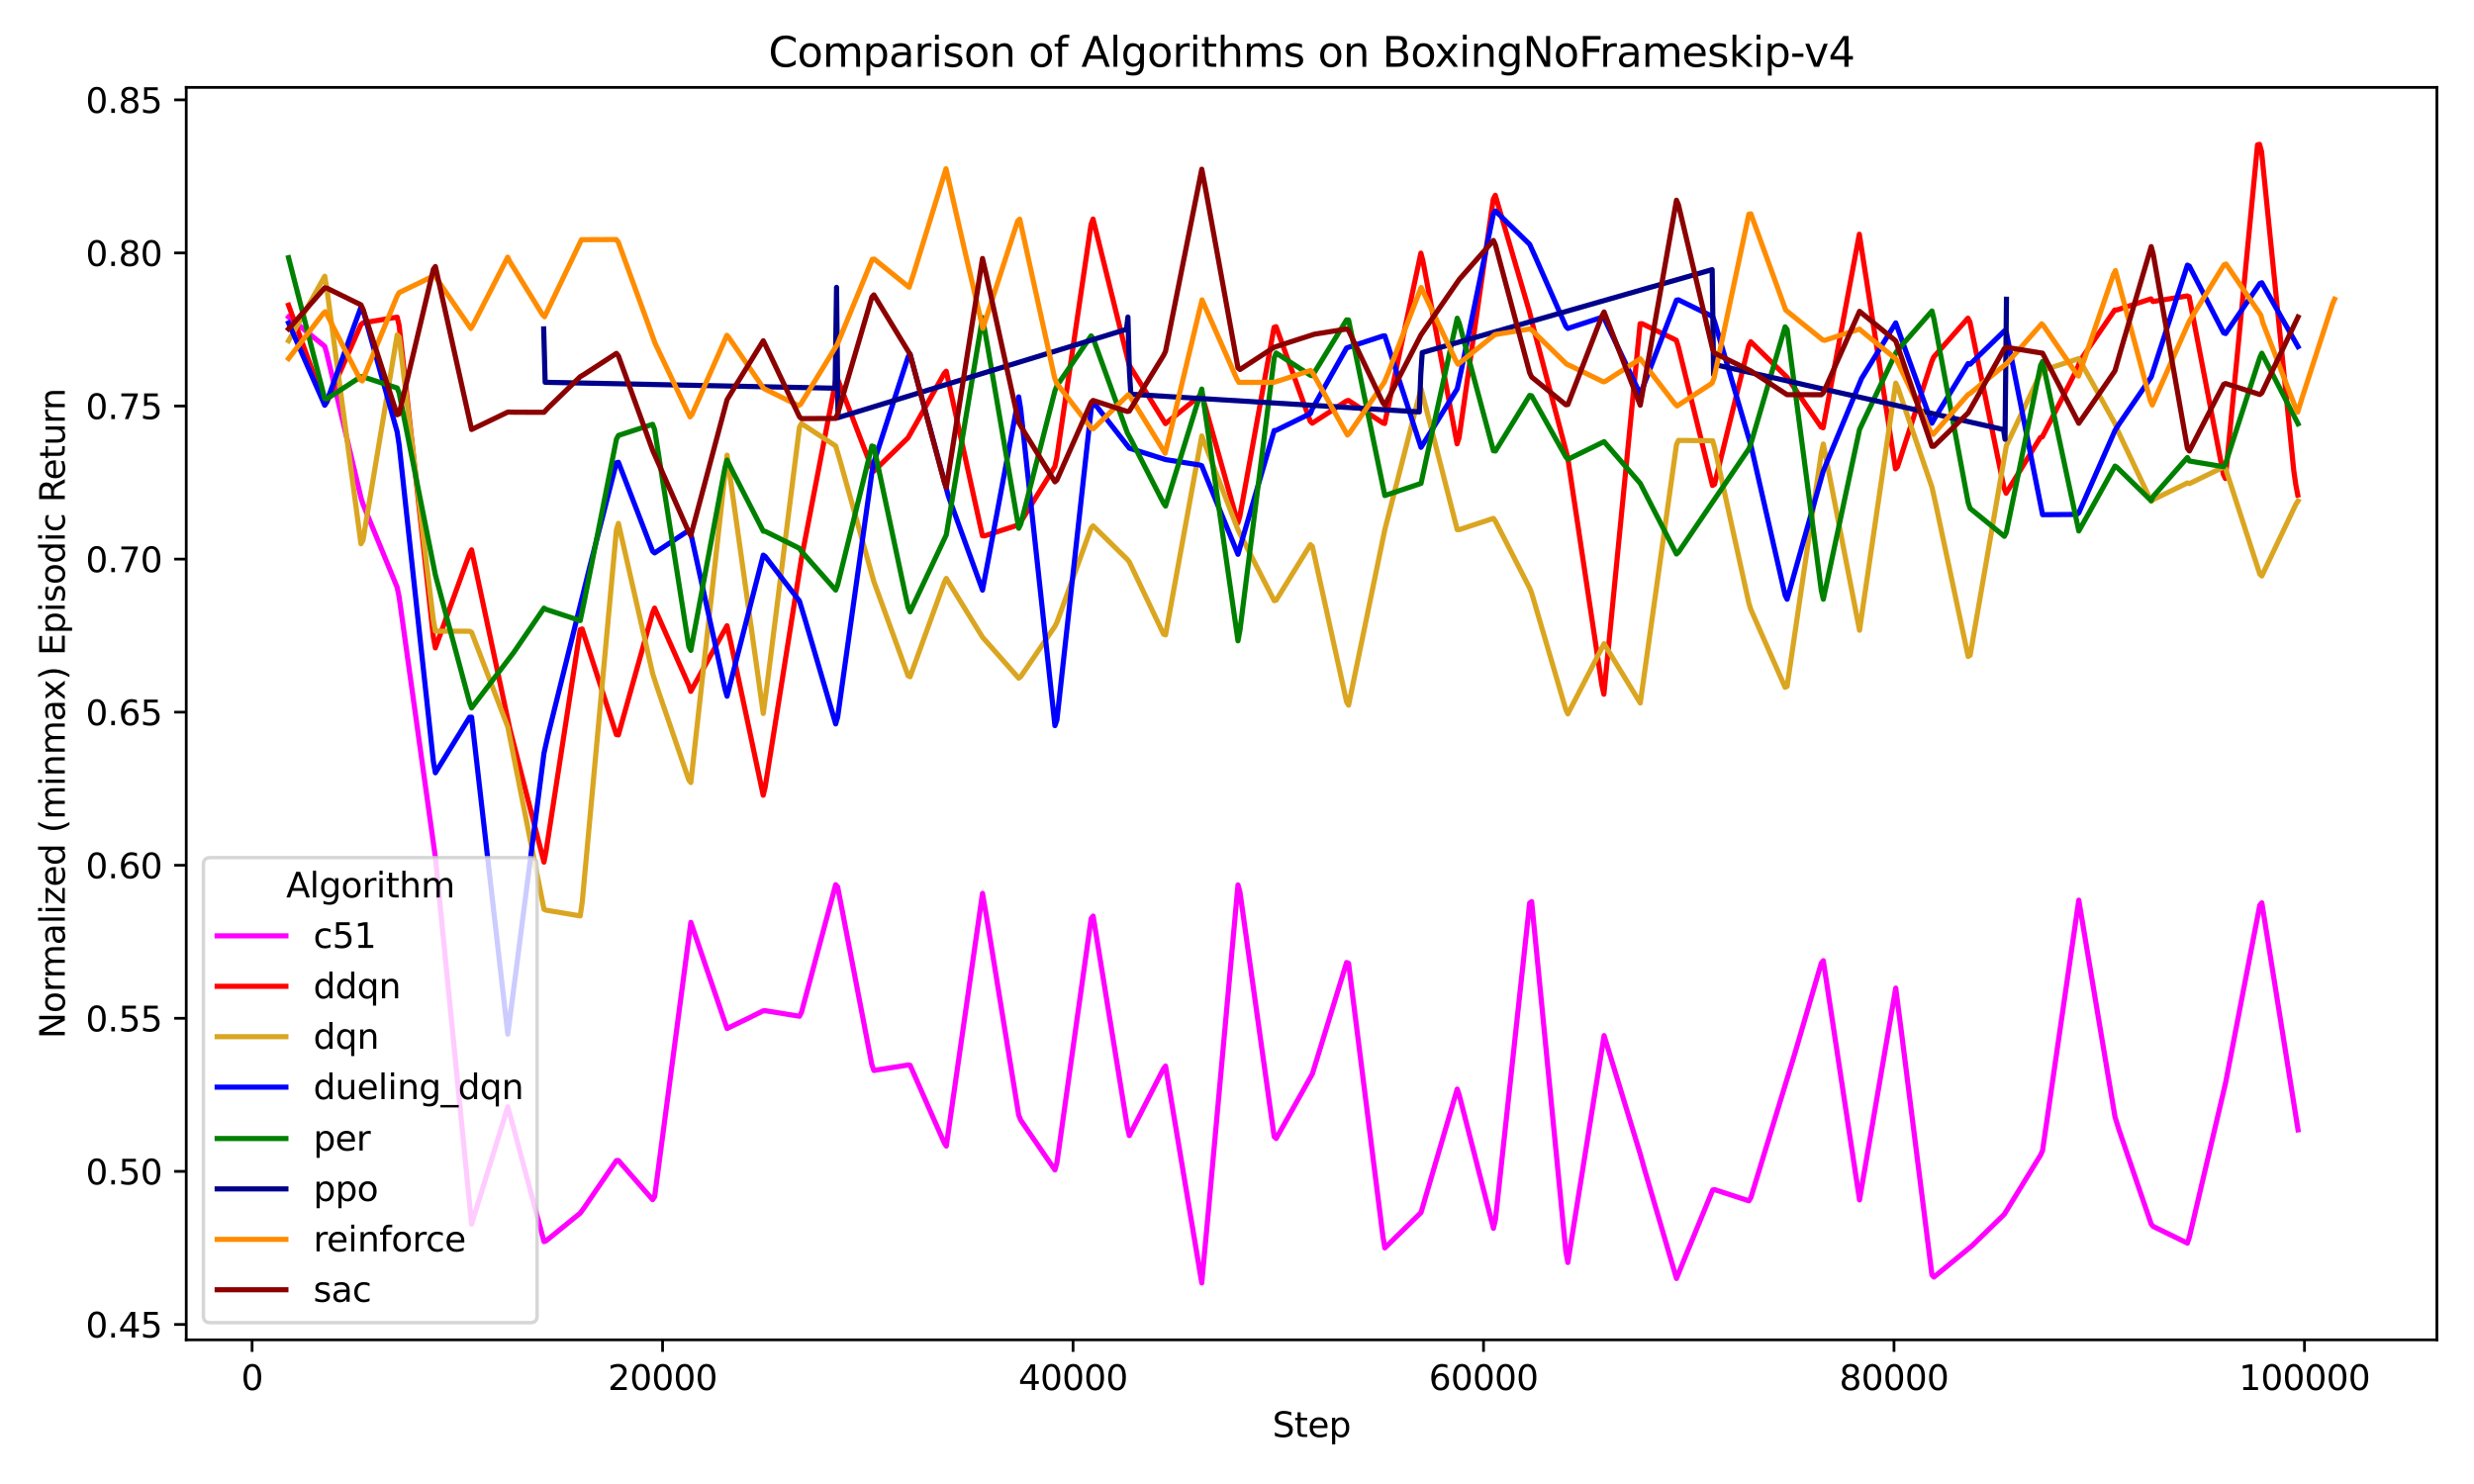 <?xml version="1.0" encoding="utf-8" standalone="no"?>
<!DOCTYPE svg PUBLIC "-//W3C//DTD SVG 1.1//EN"
  "http://www.w3.org/Graphics/SVG/1.1/DTD/svg11.dtd">
<svg xmlns:xlink="http://www.w3.org/1999/xlink" width="720pt" height="432pt" viewBox="0 0 720 432" xmlns="http://www.w3.org/2000/svg" version="1.1">
 <defs>
  <style type="text/css">*{stroke-linejoin: round; stroke-linecap: butt}</style>
 </defs>
 <g id="figure_1">
  <g id="patch_1">
   <path d="M 0 432 
L 720 432 
L 720 0 
L 0 0 
z
" style="fill: #ffffff"/>
  </g>
  <g id="axes_1">
   <g id="patch_2">
    <path d="M 54.2 390.04 
L 709.2 390.04 
L 709.2 25.44 
L 54.2 25.44 
z
" style="fill: #ffffff"/>
   </g>
   <g id="matplotlib.axis_1">
    <g id="xtick_1">
     <g id="line2d_1">
      <defs>
       <path id="mda33e2913c" d="M 0 0 
L 0 3.5 
" style="stroke: #000000; stroke-width: 0.8"/>
      </defs>
      <g>
       <use xlink:href="#mda33e2913c" x="73.365" y="390.04" style="stroke: #000000; stroke-width: 0.8"/>
      </g>
     </g>
     <g id="text_1">
      <!-- 0 -->
      <g transform="translate(70.183 404.638) scale(0.1 -0.1)">
       <defs>
        <path id="DejaVuSans-30" d="M 2034 4250 
Q 1547 4250 1301 3770 
Q 1056 3291 1056 2328 
Q 1056 1369 1301 889 
Q 1547 409 2034 409 
Q 2525 409 2770 889 
Q 3016 1369 3016 2328 
Q 3016 3291 2770 3770 
Q 2525 4250 2034 4250 
z
M 2034 4750 
Q 2819 4750 3233 4129 
Q 3647 3509 3647 2328 
Q 3647 1150 3233 529 
Q 2819 -91 2034 -91 
Q 1250 -91 836 529 
Q 422 1150 422 2328 
Q 422 3509 836 4129 
Q 1250 4750 2034 4750 
z
" transform="scale(0.016)"/>
       </defs>
       <use xlink:href="#DejaVuSans-30"/>
      </g>
     </g>
    </g>
    <g id="xtick_2">
     <g id="line2d_2">
      <g>
       <use xlink:href="#mda33e2913c" x="192.825" y="390.04" style="stroke: #000000; stroke-width: 0.8"/>
      </g>
     </g>
     <g id="text_2">
      <!-- 20000 -->
      <g transform="translate(176.918 404.638) scale(0.1 -0.1)">
       <defs>
        <path id="DejaVuSans-32" d="M 1228 531 
L 3431 531 
L 3431 0 
L 469 0 
L 469 531 
Q 828 903 1448 1529 
Q 2069 2156 2228 2338 
Q 2531 2678 2651 2914 
Q 2772 3150 2772 3378 
Q 2772 3750 2511 3984 
Q 2250 4219 1831 4219 
Q 1534 4219 1204 4116 
Q 875 4013 500 3803 
L 500 4441 
Q 881 4594 1212 4672 
Q 1544 4750 1819 4750 
Q 2544 4750 2975 4387 
Q 3406 4025 3406 3419 
Q 3406 3131 3298 2873 
Q 3191 2616 2906 2266 
Q 2828 2175 2409 1742 
Q 1991 1309 1228 531 
z
" transform="scale(0.016)"/>
       </defs>
       <use xlink:href="#DejaVuSans-32"/>
       <use xlink:href="#DejaVuSans-30" transform="translate(63.623 0)"/>
       <use xlink:href="#DejaVuSans-30" transform="translate(127.246 0)"/>
       <use xlink:href="#DejaVuSans-30" transform="translate(190.869 0)"/>
       <use xlink:href="#DejaVuSans-30" transform="translate(254.492 0)"/>
      </g>
     </g>
    </g>
    <g id="xtick_3">
     <g id="line2d_3">
      <g>
       <use xlink:href="#mda33e2913c" x="312.285" y="390.04" style="stroke: #000000; stroke-width: 0.8"/>
      </g>
     </g>
     <g id="text_3">
      <!-- 40000 -->
      <g transform="translate(296.379 404.638) scale(0.1 -0.1)">
       <defs>
        <path id="DejaVuSans-34" d="M 2419 4116 
L 825 1625 
L 2419 1625 
L 2419 4116 
z
M 2253 4666 
L 3047 4666 
L 3047 1625 
L 3713 1625 
L 3713 1100 
L 3047 1100 
L 3047 0 
L 2419 0 
L 2419 1100 
L 313 1100 
L 313 1709 
L 2253 4666 
z
" transform="scale(0.016)"/>
       </defs>
       <use xlink:href="#DejaVuSans-34"/>
       <use xlink:href="#DejaVuSans-30" transform="translate(63.623 0)"/>
       <use xlink:href="#DejaVuSans-30" transform="translate(127.246 0)"/>
       <use xlink:href="#DejaVuSans-30" transform="translate(190.869 0)"/>
       <use xlink:href="#DejaVuSans-30" transform="translate(254.492 0)"/>
      </g>
     </g>
    </g>
    <g id="xtick_4">
     <g id="line2d_4">
      <g>
       <use xlink:href="#mda33e2913c" x="431.745" y="390.04" style="stroke: #000000; stroke-width: 0.8"/>
      </g>
     </g>
     <g id="text_4">
      <!-- 60000 -->
      <g transform="translate(415.839 404.638) scale(0.1 -0.1)">
       <defs>
        <path id="DejaVuSans-36" d="M 2113 2584 
Q 1688 2584 1439 2293 
Q 1191 2003 1191 1497 
Q 1191 994 1439 701 
Q 1688 409 2113 409 
Q 2538 409 2786 701 
Q 3034 994 3034 1497 
Q 3034 2003 2786 2293 
Q 2538 2584 2113 2584 
z
M 3366 4563 
L 3366 3988 
Q 3128 4100 2886 4159 
Q 2644 4219 2406 4219 
Q 1781 4219 1451 3797 
Q 1122 3375 1075 2522 
Q 1259 2794 1537 2939 
Q 1816 3084 2150 3084 
Q 2853 3084 3261 2657 
Q 3669 2231 3669 1497 
Q 3669 778 3244 343 
Q 2819 -91 2113 -91 
Q 1303 -91 875 529 
Q 447 1150 447 2328 
Q 447 3434 972 4092 
Q 1497 4750 2381 4750 
Q 2619 4750 2861 4703 
Q 3103 4656 3366 4563 
z
" transform="scale(0.016)"/>
       </defs>
       <use xlink:href="#DejaVuSans-36"/>
       <use xlink:href="#DejaVuSans-30" transform="translate(63.623 0)"/>
       <use xlink:href="#DejaVuSans-30" transform="translate(127.246 0)"/>
       <use xlink:href="#DejaVuSans-30" transform="translate(190.869 0)"/>
       <use xlink:href="#DejaVuSans-30" transform="translate(254.492 0)"/>
      </g>
     </g>
    </g>
    <g id="xtick_5">
     <g id="line2d_5">
      <g>
       <use xlink:href="#mda33e2913c" x="551.205" y="390.04" style="stroke: #000000; stroke-width: 0.8"/>
      </g>
     </g>
     <g id="text_5">
      <!-- 80000 -->
      <g transform="translate(535.299 404.638) scale(0.1 -0.1)">
       <defs>
        <path id="DejaVuSans-38" d="M 2034 2216 
Q 1584 2216 1326 1975 
Q 1069 1734 1069 1313 
Q 1069 891 1326 650 
Q 1584 409 2034 409 
Q 2484 409 2743 651 
Q 3003 894 3003 1313 
Q 3003 1734 2745 1975 
Q 2488 2216 2034 2216 
z
M 1403 2484 
Q 997 2584 770 2862 
Q 544 3141 544 3541 
Q 544 4100 942 4425 
Q 1341 4750 2034 4750 
Q 2731 4750 3128 4425 
Q 3525 4100 3525 3541 
Q 3525 3141 3298 2862 
Q 3072 2584 2669 2484 
Q 3125 2378 3379 2068 
Q 3634 1759 3634 1313 
Q 3634 634 3220 271 
Q 2806 -91 2034 -91 
Q 1263 -91 848 271 
Q 434 634 434 1313 
Q 434 1759 690 2068 
Q 947 2378 1403 2484 
z
M 1172 3481 
Q 1172 3119 1398 2916 
Q 1625 2713 2034 2713 
Q 2441 2713 2670 2916 
Q 2900 3119 2900 3481 
Q 2900 3844 2670 4047 
Q 2441 4250 2034 4250 
Q 1625 4250 1398 4047 
Q 1172 3844 1172 3481 
z
" transform="scale(0.016)"/>
       </defs>
       <use xlink:href="#DejaVuSans-38"/>
       <use xlink:href="#DejaVuSans-30" transform="translate(63.623 0)"/>
       <use xlink:href="#DejaVuSans-30" transform="translate(127.246 0)"/>
       <use xlink:href="#DejaVuSans-30" transform="translate(190.869 0)"/>
       <use xlink:href="#DejaVuSans-30" transform="translate(254.492 0)"/>
      </g>
     </g>
    </g>
    <g id="xtick_6">
     <g id="line2d_6">
      <g>
       <use xlink:href="#mda33e2913c" x="670.665" y="390.04" style="stroke: #000000; stroke-width: 0.8"/>
      </g>
     </g>
     <g id="text_6">
      <!-- 100000 -->
      <g transform="translate(651.577 404.638) scale(0.1 -0.1)">
       <defs>
        <path id="DejaVuSans-31" d="M 794 531 
L 1825 531 
L 1825 4091 
L 703 3866 
L 703 4441 
L 1819 4666 
L 2450 4666 
L 2450 531 
L 3481 531 
L 3481 0 
L 794 0 
L 794 531 
z
" transform="scale(0.016)"/>
       </defs>
       <use xlink:href="#DejaVuSans-31"/>
       <use xlink:href="#DejaVuSans-30" transform="translate(63.623 0)"/>
       <use xlink:href="#DejaVuSans-30" transform="translate(127.246 0)"/>
       <use xlink:href="#DejaVuSans-30" transform="translate(190.869 0)"/>
       <use xlink:href="#DejaVuSans-30" transform="translate(254.492 0)"/>
       <use xlink:href="#DejaVuSans-30" transform="translate(318.115 0)"/>
      </g>
     </g>
    </g>
    <g id="text_7">
     <!-- Step -->
     <g transform="translate(370.315 418.317) scale(0.1 -0.1)">
      <defs>
       <path id="DejaVuSans-53" d="M 3425 4513 
L 3425 3897 
Q 3066 4069 2747 4153 
Q 2428 4238 2131 4238 
Q 1616 4238 1336 4038 
Q 1056 3838 1056 3469 
Q 1056 3159 1242 3001 
Q 1428 2844 1947 2747 
L 2328 2669 
Q 3034 2534 3370 2195 
Q 3706 1856 3706 1288 
Q 3706 609 3251 259 
Q 2797 -91 1919 -91 
Q 1588 -91 1214 -16 
Q 841 59 441 206 
L 441 856 
Q 825 641 1194 531 
Q 1563 422 1919 422 
Q 2459 422 2753 634 
Q 3047 847 3047 1241 
Q 3047 1584 2836 1778 
Q 2625 1972 2144 2069 
L 1759 2144 
Q 1053 2284 737 2584 
Q 422 2884 422 3419 
Q 422 4038 858 4394 
Q 1294 4750 2059 4750 
Q 2388 4750 2728 4690 
Q 3069 4631 3425 4513 
z
" transform="scale(0.016)"/>
       <path id="DejaVuSans-74" d="M 1172 4494 
L 1172 3500 
L 2356 3500 
L 2356 3053 
L 1172 3053 
L 1172 1153 
Q 1172 725 1289 603 
Q 1406 481 1766 481 
L 2356 481 
L 2356 0 
L 1766 0 
Q 1100 0 847 248 
Q 594 497 594 1153 
L 594 3053 
L 172 3053 
L 172 3500 
L 594 3500 
L 594 4494 
L 1172 4494 
z
" transform="scale(0.016)"/>
       <path id="DejaVuSans-65" d="M 3597 1894 
L 3597 1613 
L 953 1613 
Q 991 1019 1311 708 
Q 1631 397 2203 397 
Q 2534 397 2845 478 
Q 3156 559 3463 722 
L 3463 178 
Q 3153 47 2828 -22 
Q 2503 -91 2169 -91 
Q 1331 -91 842 396 
Q 353 884 353 1716 
Q 353 2575 817 3079 
Q 1281 3584 2069 3584 
Q 2775 3584 3186 3129 
Q 3597 2675 3597 1894 
z
M 3022 2063 
Q 3016 2534 2758 2815 
Q 2500 3097 2075 3097 
Q 1594 3097 1305 2825 
Q 1016 2553 972 2059 
L 3022 2063 
z
" transform="scale(0.016)"/>
       <path id="DejaVuSans-70" d="M 1159 525 
L 1159 -1331 
L 581 -1331 
L 581 3500 
L 1159 3500 
L 1159 2969 
Q 1341 3281 1617 3432 
Q 1894 3584 2278 3584 
Q 2916 3584 3314 3078 
Q 3713 2572 3713 1747 
Q 3713 922 3314 415 
Q 2916 -91 2278 -91 
Q 1894 -91 1617 61 
Q 1341 213 1159 525 
z
M 3116 1747 
Q 3116 2381 2855 2742 
Q 2594 3103 2138 3103 
Q 1681 3103 1420 2742 
Q 1159 2381 1159 1747 
Q 1159 1113 1420 752 
Q 1681 391 2138 391 
Q 2594 391 2855 752 
Q 3116 1113 3116 1747 
z
" transform="scale(0.016)"/>
      </defs>
      <use xlink:href="#DejaVuSans-53"/>
      <use xlink:href="#DejaVuSans-74" transform="translate(63.477 0)"/>
      <use xlink:href="#DejaVuSans-65" transform="translate(102.686 0)"/>
      <use xlink:href="#DejaVuSans-70" transform="translate(164.209 0)"/>
     </g>
    </g>
   </g>
   <g id="matplotlib.axis_2">
    <g id="ytick_1">
     <g id="line2d_7">
      <defs>
       <path id="m5338afd36d" d="M 0 0 
L -3.5 0 
" style="stroke: #000000; stroke-width: 0.8"/>
      </defs>
      <g>
       <use xlink:href="#m5338afd36d" x="54.2" y="385.555" style="stroke: #000000; stroke-width: 0.8"/>
      </g>
     </g>
     <g id="text_8">
      <!-- 0.45 -->
      <g transform="translate(24.934 389.354) scale(0.1 -0.1)">
       <defs>
        <path id="DejaVuSans-2e" d="M 684 794 
L 1344 794 
L 1344 0 
L 684 0 
L 684 794 
z
" transform="scale(0.016)"/>
        <path id="DejaVuSans-35" d="M 691 4666 
L 3169 4666 
L 3169 4134 
L 1269 4134 
L 1269 2991 
Q 1406 3038 1543 3061 
Q 1681 3084 1819 3084 
Q 2600 3084 3056 2656 
Q 3513 2228 3513 1497 
Q 3513 744 3044 326 
Q 2575 -91 1722 -91 
Q 1428 -91 1123 -41 
Q 819 9 494 109 
L 494 744 
Q 775 591 1075 516 
Q 1375 441 1709 441 
Q 2250 441 2565 725 
Q 2881 1009 2881 1497 
Q 2881 1984 2565 2268 
Q 2250 2553 1709 2553 
Q 1456 2553 1204 2497 
Q 953 2441 691 2322 
L 691 4666 
z
" transform="scale(0.016)"/>
       </defs>
       <use xlink:href="#DejaVuSans-30"/>
       <use xlink:href="#DejaVuSans-2e" transform="translate(63.623 0)"/>
       <use xlink:href="#DejaVuSans-34" transform="translate(95.41 0)"/>
       <use xlink:href="#DejaVuSans-35" transform="translate(159.033 0)"/>
      </g>
     </g>
    </g>
    <g id="ytick_2">
     <g id="line2d_8">
      <g>
       <use xlink:href="#m5338afd36d" x="54.2" y="340.995" style="stroke: #000000; stroke-width: 0.8"/>
      </g>
     </g>
     <g id="text_9">
      <!-- 0.50 -->
      <g transform="translate(24.934 344.794) scale(0.1 -0.1)">
       <use xlink:href="#DejaVuSans-30"/>
       <use xlink:href="#DejaVuSans-2e" transform="translate(63.623 0)"/>
       <use xlink:href="#DejaVuSans-35" transform="translate(95.41 0)"/>
       <use xlink:href="#DejaVuSans-30" transform="translate(159.033 0)"/>
      </g>
     </g>
    </g>
    <g id="ytick_3">
     <g id="line2d_9">
      <g>
       <use xlink:href="#m5338afd36d" x="54.2" y="296.435" style="stroke: #000000; stroke-width: 0.8"/>
      </g>
     </g>
     <g id="text_10">
      <!-- 0.55 -->
      <g transform="translate(24.934 300.234) scale(0.1 -0.1)">
       <use xlink:href="#DejaVuSans-30"/>
       <use xlink:href="#DejaVuSans-2e" transform="translate(63.623 0)"/>
       <use xlink:href="#DejaVuSans-35" transform="translate(95.41 0)"/>
       <use xlink:href="#DejaVuSans-35" transform="translate(159.033 0)"/>
      </g>
     </g>
    </g>
    <g id="ytick_4">
     <g id="line2d_10">
      <g>
       <use xlink:href="#m5338afd36d" x="54.2" y="251.874" style="stroke: #000000; stroke-width: 0.8"/>
      </g>
     </g>
     <g id="text_11">
      <!-- 0.60 -->
      <g transform="translate(24.934 255.673) scale(0.1 -0.1)">
       <use xlink:href="#DejaVuSans-30"/>
       <use xlink:href="#DejaVuSans-2e" transform="translate(63.623 0)"/>
       <use xlink:href="#DejaVuSans-36" transform="translate(95.41 0)"/>
       <use xlink:href="#DejaVuSans-30" transform="translate(159.033 0)"/>
      </g>
     </g>
    </g>
    <g id="ytick_5">
     <g id="line2d_11">
      <g>
       <use xlink:href="#m5338afd36d" x="54.2" y="207.314" style="stroke: #000000; stroke-width: 0.8"/>
      </g>
     </g>
     <g id="text_12">
      <!-- 0.65 -->
      <g transform="translate(24.934 211.113) scale(0.1 -0.1)">
       <use xlink:href="#DejaVuSans-30"/>
       <use xlink:href="#DejaVuSans-2e" transform="translate(63.623 0)"/>
       <use xlink:href="#DejaVuSans-36" transform="translate(95.41 0)"/>
       <use xlink:href="#DejaVuSans-35" transform="translate(159.033 0)"/>
      </g>
     </g>
    </g>
    <g id="ytick_6">
     <g id="line2d_12">
      <g>
       <use xlink:href="#m5338afd36d" x="54.2" y="162.754" style="stroke: #000000; stroke-width: 0.8"/>
      </g>
     </g>
     <g id="text_13">
      <!-- 0.70 -->
      <g transform="translate(24.934 166.553) scale(0.1 -0.1)">
       <defs>
        <path id="DejaVuSans-37" d="M 525 4666 
L 3525 4666 
L 3525 4397 
L 1831 0 
L 1172 0 
L 2766 4134 
L 525 4134 
L 525 4666 
z
" transform="scale(0.016)"/>
       </defs>
       <use xlink:href="#DejaVuSans-30"/>
       <use xlink:href="#DejaVuSans-2e" transform="translate(63.623 0)"/>
       <use xlink:href="#DejaVuSans-37" transform="translate(95.41 0)"/>
       <use xlink:href="#DejaVuSans-30" transform="translate(159.033 0)"/>
      </g>
     </g>
    </g>
    <g id="ytick_7">
     <g id="line2d_13">
      <g>
       <use xlink:href="#m5338afd36d" x="54.2" y="118.193" style="stroke: #000000; stroke-width: 0.8"/>
      </g>
     </g>
     <g id="text_14">
      <!-- 0.75 -->
      <g transform="translate(24.934 121.993) scale(0.1 -0.1)">
       <use xlink:href="#DejaVuSans-30"/>
       <use xlink:href="#DejaVuSans-2e" transform="translate(63.623 0)"/>
       <use xlink:href="#DejaVuSans-37" transform="translate(95.41 0)"/>
       <use xlink:href="#DejaVuSans-35" transform="translate(159.033 0)"/>
      </g>
     </g>
    </g>
    <g id="ytick_8">
     <g id="line2d_14">
      <g>
       <use xlink:href="#m5338afd36d" x="54.2" y="73.633" style="stroke: #000000; stroke-width: 0.8"/>
      </g>
     </g>
     <g id="text_15">
      <!-- 0.80 -->
      <g transform="translate(24.934 77.432) scale(0.1 -0.1)">
       <use xlink:href="#DejaVuSans-30"/>
       <use xlink:href="#DejaVuSans-2e" transform="translate(63.623 0)"/>
       <use xlink:href="#DejaVuSans-38" transform="translate(95.41 0)"/>
       <use xlink:href="#DejaVuSans-30" transform="translate(159.033 0)"/>
      </g>
     </g>
    </g>
    <g id="ytick_9">
     <g id="line2d_15">
      <g>
       <use xlink:href="#m5338afd36d" x="54.2" y="29.073" style="stroke: #000000; stroke-width: 0.8"/>
      </g>
     </g>
     <g id="text_16">
      <!-- 0.85 -->
      <g transform="translate(24.934 32.872) scale(0.1 -0.1)">
       <use xlink:href="#DejaVuSans-30"/>
       <use xlink:href="#DejaVuSans-2e" transform="translate(63.623 0)"/>
       <use xlink:href="#DejaVuSans-38" transform="translate(95.41 0)"/>
       <use xlink:href="#DejaVuSans-35" transform="translate(159.033 0)"/>
      </g>
     </g>
    </g>
    <g id="text_17">
     <!-- Normalized (minmax) Episodic Return -->
     <g transform="translate(18.855 302.377) rotate(-90) scale(0.1 -0.1)">
      <defs>
       <path id="DejaVuSans-4e" d="M 628 4666 
L 1478 4666 
L 3547 763 
L 3547 4666 
L 4159 4666 
L 4159 0 
L 3309 0 
L 1241 3903 
L 1241 0 
L 628 0 
L 628 4666 
z
" transform="scale(0.016)"/>
       <path id="DejaVuSans-6f" d="M 1959 3097 
Q 1497 3097 1228 2736 
Q 959 2375 959 1747 
Q 959 1119 1226 758 
Q 1494 397 1959 397 
Q 2419 397 2687 759 
Q 2956 1122 2956 1747 
Q 2956 2369 2687 2733 
Q 2419 3097 1959 3097 
z
M 1959 3584 
Q 2709 3584 3137 3096 
Q 3566 2609 3566 1747 
Q 3566 888 3137 398 
Q 2709 -91 1959 -91 
Q 1206 -91 779 398 
Q 353 888 353 1747 
Q 353 2609 779 3096 
Q 1206 3584 1959 3584 
z
" transform="scale(0.016)"/>
       <path id="DejaVuSans-72" d="M 2631 2963 
Q 2534 3019 2420 3045 
Q 2306 3072 2169 3072 
Q 1681 3072 1420 2755 
Q 1159 2438 1159 1844 
L 1159 0 
L 581 0 
L 581 3500 
L 1159 3500 
L 1159 2956 
Q 1341 3275 1631 3429 
Q 1922 3584 2338 3584 
Q 2397 3584 2469 3576 
Q 2541 3569 2628 3553 
L 2631 2963 
z
" transform="scale(0.016)"/>
       <path id="DejaVuSans-6d" d="M 3328 2828 
Q 3544 3216 3844 3400 
Q 4144 3584 4550 3584 
Q 5097 3584 5394 3201 
Q 5691 2819 5691 2113 
L 5691 0 
L 5113 0 
L 5113 2094 
Q 5113 2597 4934 2840 
Q 4756 3084 4391 3084 
Q 3944 3084 3684 2787 
Q 3425 2491 3425 1978 
L 3425 0 
L 2847 0 
L 2847 2094 
Q 2847 2600 2669 2842 
Q 2491 3084 2119 3084 
Q 1678 3084 1418 2786 
Q 1159 2488 1159 1978 
L 1159 0 
L 581 0 
L 581 3500 
L 1159 3500 
L 1159 2956 
Q 1356 3278 1631 3431 
Q 1906 3584 2284 3584 
Q 2666 3584 2933 3390 
Q 3200 3197 3328 2828 
z
" transform="scale(0.016)"/>
       <path id="DejaVuSans-61" d="M 2194 1759 
Q 1497 1759 1228 1600 
Q 959 1441 959 1056 
Q 959 750 1161 570 
Q 1363 391 1709 391 
Q 2188 391 2477 730 
Q 2766 1069 2766 1631 
L 2766 1759 
L 2194 1759 
z
M 3341 1997 
L 3341 0 
L 2766 0 
L 2766 531 
Q 2569 213 2275 61 
Q 1981 -91 1556 -91 
Q 1019 -91 701 211 
Q 384 513 384 1019 
Q 384 1609 779 1909 
Q 1175 2209 1959 2209 
L 2766 2209 
L 2766 2266 
Q 2766 2663 2505 2880 
Q 2244 3097 1772 3097 
Q 1472 3097 1187 3025 
Q 903 2953 641 2809 
L 641 3341 
Q 956 3463 1253 3523 
Q 1550 3584 1831 3584 
Q 2591 3584 2966 3190 
Q 3341 2797 3341 1997 
z
" transform="scale(0.016)"/>
       <path id="DejaVuSans-6c" d="M 603 4863 
L 1178 4863 
L 1178 0 
L 603 0 
L 603 4863 
z
" transform="scale(0.016)"/>
       <path id="DejaVuSans-69" d="M 603 3500 
L 1178 3500 
L 1178 0 
L 603 0 
L 603 3500 
z
M 603 4863 
L 1178 4863 
L 1178 4134 
L 603 4134 
L 603 4863 
z
" transform="scale(0.016)"/>
       <path id="DejaVuSans-7a" d="M 353 3500 
L 3084 3500 
L 3084 2975 
L 922 459 
L 3084 459 
L 3084 0 
L 275 0 
L 275 525 
L 2438 3041 
L 353 3041 
L 353 3500 
z
" transform="scale(0.016)"/>
       <path id="DejaVuSans-64" d="M 2906 2969 
L 2906 4863 
L 3481 4863 
L 3481 0 
L 2906 0 
L 2906 525 
Q 2725 213 2448 61 
Q 2172 -91 1784 -91 
Q 1150 -91 751 415 
Q 353 922 353 1747 
Q 353 2572 751 3078 
Q 1150 3584 1784 3584 
Q 2172 3584 2448 3432 
Q 2725 3281 2906 2969 
z
M 947 1747 
Q 947 1113 1208 752 
Q 1469 391 1925 391 
Q 2381 391 2643 752 
Q 2906 1113 2906 1747 
Q 2906 2381 2643 2742 
Q 2381 3103 1925 3103 
Q 1469 3103 1208 2742 
Q 947 2381 947 1747 
z
" transform="scale(0.016)"/>
       <path id="DejaVuSans-20" transform="scale(0.016)"/>
       <path id="DejaVuSans-28" d="M 1984 4856 
Q 1566 4138 1362 3434 
Q 1159 2731 1159 2009 
Q 1159 1288 1364 580 
Q 1569 -128 1984 -844 
L 1484 -844 
Q 1016 -109 783 600 
Q 550 1309 550 2009 
Q 550 2706 781 3412 
Q 1013 4119 1484 4856 
L 1984 4856 
z
" transform="scale(0.016)"/>
       <path id="DejaVuSans-6e" d="M 3513 2113 
L 3513 0 
L 2938 0 
L 2938 2094 
Q 2938 2591 2744 2837 
Q 2550 3084 2163 3084 
Q 1697 3084 1428 2787 
Q 1159 2491 1159 1978 
L 1159 0 
L 581 0 
L 581 3500 
L 1159 3500 
L 1159 2956 
Q 1366 3272 1645 3428 
Q 1925 3584 2291 3584 
Q 2894 3584 3203 3211 
Q 3513 2838 3513 2113 
z
" transform="scale(0.016)"/>
       <path id="DejaVuSans-78" d="M 3513 3500 
L 2247 1797 
L 3578 0 
L 2900 0 
L 1881 1375 
L 863 0 
L 184 0 
L 1544 1831 
L 300 3500 
L 978 3500 
L 1906 2253 
L 2834 3500 
L 3513 3500 
z
" transform="scale(0.016)"/>
       <path id="DejaVuSans-29" d="M 513 4856 
L 1013 4856 
Q 1481 4119 1714 3412 
Q 1947 2706 1947 2009 
Q 1947 1309 1714 600 
Q 1481 -109 1013 -844 
L 513 -844 
Q 928 -128 1133 580 
Q 1338 1288 1338 2009 
Q 1338 2731 1133 3434 
Q 928 4138 513 4856 
z
" transform="scale(0.016)"/>
       <path id="DejaVuSans-45" d="M 628 4666 
L 3578 4666 
L 3578 4134 
L 1259 4134 
L 1259 2753 
L 3481 2753 
L 3481 2222 
L 1259 2222 
L 1259 531 
L 3634 531 
L 3634 0 
L 628 0 
L 628 4666 
z
" transform="scale(0.016)"/>
       <path id="DejaVuSans-73" d="M 2834 3397 
L 2834 2853 
Q 2591 2978 2328 3040 
Q 2066 3103 1784 3103 
Q 1356 3103 1142 2972 
Q 928 2841 928 2578 
Q 928 2378 1081 2264 
Q 1234 2150 1697 2047 
L 1894 2003 
Q 2506 1872 2764 1633 
Q 3022 1394 3022 966 
Q 3022 478 2636 193 
Q 2250 -91 1575 -91 
Q 1294 -91 989 -36 
Q 684 19 347 128 
L 347 722 
Q 666 556 975 473 
Q 1284 391 1588 391 
Q 1994 391 2212 530 
Q 2431 669 2431 922 
Q 2431 1156 2273 1281 
Q 2116 1406 1581 1522 
L 1381 1569 
Q 847 1681 609 1914 
Q 372 2147 372 2553 
Q 372 3047 722 3315 
Q 1072 3584 1716 3584 
Q 2034 3584 2315 3537 
Q 2597 3491 2834 3397 
z
" transform="scale(0.016)"/>
       <path id="DejaVuSans-63" d="M 3122 3366 
L 3122 2828 
Q 2878 2963 2633 3030 
Q 2388 3097 2138 3097 
Q 1578 3097 1268 2742 
Q 959 2388 959 1747 
Q 959 1106 1268 751 
Q 1578 397 2138 397 
Q 2388 397 2633 464 
Q 2878 531 3122 666 
L 3122 134 
Q 2881 22 2623 -34 
Q 2366 -91 2075 -91 
Q 1284 -91 818 406 
Q 353 903 353 1747 
Q 353 2603 823 3093 
Q 1294 3584 2113 3584 
Q 2378 3584 2631 3529 
Q 2884 3475 3122 3366 
z
" transform="scale(0.016)"/>
       <path id="DejaVuSans-52" d="M 2841 2188 
Q 3044 2119 3236 1894 
Q 3428 1669 3622 1275 
L 4263 0 
L 3584 0 
L 2988 1197 
Q 2756 1666 2539 1819 
Q 2322 1972 1947 1972 
L 1259 1972 
L 1259 0 
L 628 0 
L 628 4666 
L 2053 4666 
Q 2853 4666 3247 4331 
Q 3641 3997 3641 3322 
Q 3641 2881 3436 2590 
Q 3231 2300 2841 2188 
z
M 1259 4147 
L 1259 2491 
L 2053 2491 
Q 2509 2491 2742 2702 
Q 2975 2913 2975 3322 
Q 2975 3731 2742 3939 
Q 2509 4147 2053 4147 
L 1259 4147 
z
" transform="scale(0.016)"/>
       <path id="DejaVuSans-75" d="M 544 1381 
L 544 3500 
L 1119 3500 
L 1119 1403 
Q 1119 906 1312 657 
Q 1506 409 1894 409 
Q 2359 409 2629 706 
Q 2900 1003 2900 1516 
L 2900 3500 
L 3475 3500 
L 3475 0 
L 2900 0 
L 2900 538 
Q 2691 219 2414 64 
Q 2138 -91 1772 -91 
Q 1169 -91 856 284 
Q 544 659 544 1381 
z
M 1991 3584 
L 1991 3584 
z
" transform="scale(0.016)"/>
      </defs>
      <use xlink:href="#DejaVuSans-4e"/>
      <use xlink:href="#DejaVuSans-6f" transform="translate(74.805 0)"/>
      <use xlink:href="#DejaVuSans-72" transform="translate(135.986 0)"/>
      <use xlink:href="#DejaVuSans-6d" transform="translate(175.35 0)"/>
      <use xlink:href="#DejaVuSans-61" transform="translate(272.762 0)"/>
      <use xlink:href="#DejaVuSans-6c" transform="translate(334.041 0)"/>
      <use xlink:href="#DejaVuSans-69" transform="translate(361.824 0)"/>
      <use xlink:href="#DejaVuSans-7a" transform="translate(389.607 0)"/>
      <use xlink:href="#DejaVuSans-65" transform="translate(442.098 0)"/>
      <use xlink:href="#DejaVuSans-64" transform="translate(503.621 0)"/>
      <use xlink:href="#DejaVuSans-20" transform="translate(567.098 0)"/>
      <use xlink:href="#DejaVuSans-28" transform="translate(598.885 0)"/>
      <use xlink:href="#DejaVuSans-6d" transform="translate(637.898 0)"/>
      <use xlink:href="#DejaVuSans-69" transform="translate(735.311 0)"/>
      <use xlink:href="#DejaVuSans-6e" transform="translate(763.094 0)"/>
      <use xlink:href="#DejaVuSans-6d" transform="translate(826.473 0)"/>
      <use xlink:href="#DejaVuSans-61" transform="translate(923.885 0)"/>
      <use xlink:href="#DejaVuSans-78" transform="translate(985.164 0)"/>
      <use xlink:href="#DejaVuSans-29" transform="translate(1044.344 0)"/>
      <use xlink:href="#DejaVuSans-20" transform="translate(1083.357 0)"/>
      <use xlink:href="#DejaVuSans-45" transform="translate(1115.145 0)"/>
      <use xlink:href="#DejaVuSans-70" transform="translate(1178.328 0)"/>
      <use xlink:href="#DejaVuSans-69" transform="translate(1241.805 0)"/>
      <use xlink:href="#DejaVuSans-73" transform="translate(1269.588 0)"/>
      <use xlink:href="#DejaVuSans-6f" transform="translate(1321.688 0)"/>
      <use xlink:href="#DejaVuSans-64" transform="translate(1382.869 0)"/>
      <use xlink:href="#DejaVuSans-69" transform="translate(1446.346 0)"/>
      <use xlink:href="#DejaVuSans-63" transform="translate(1474.129 0)"/>
      <use xlink:href="#DejaVuSans-20" transform="translate(1529.109 0)"/>
      <use xlink:href="#DejaVuSans-52" transform="translate(1560.896 0)"/>
      <use xlink:href="#DejaVuSans-65" transform="translate(1625.879 0)"/>
      <use xlink:href="#DejaVuSans-74" transform="translate(1687.402 0)"/>
      <use xlink:href="#DejaVuSans-75" transform="translate(1726.611 0)"/>
      <use xlink:href="#DejaVuSans-72" transform="translate(1789.99 0)"/>
      <use xlink:href="#DejaVuSans-6e" transform="translate(1829.354 0)"/>
     </g>
    </g>
   </g>
   <g id="line2d_16">
    <path d="M 83.973 92.286 
L 88.071 95.594 
L 94.51 100.828 
L 95.095 102.861 
L 105.047 144.873 
L 105.633 146.754 
L 115.584 170.976 
L 116.17 173.87 
L 126.707 249.577 
L 137.244 356.349 
L 147.782 322.203 
L 149.538 328.61 
L 158.319 361.432 
L 158.904 361.229 
L 168.856 353.149 
L 170.027 351.553 
L 179.393 337.841 
L 179.979 337.827 
L 189.93 349.229 
L 190.516 348.349 
L 201.053 268.509 
L 211.59 299.408 
L 217.444 296.57 
L 222.128 294.247 
L 222.713 294.221 
L 232.665 295.83 
L 233.25 294.693 
L 243.202 257.536 
L 243.787 258.197 
L 253.739 309.962 
L 254.325 311.617 
L 264.277 310.028 
L 264.862 310.108 
L 274.814 332.723 
L 275.399 333.625 
L 285.936 260.061 
L 287.107 266.833 
L 296.474 324.625 
L 297.059 326.076 
L 307.011 340.572 
L 307.596 338.481 
L 317.548 267.417 
L 318.134 266.674 
L 328.085 328.069 
L 328.671 330.576 
L 338.623 311.065 
L 339.208 310.338 
L 349.745 373.467 
L 351.501 354.484 
L 360.282 257.609 
L 360.868 259.74 
L 370.82 330.879 
L 371.405 331.421 
L 381.942 312.585 
L 391.894 280.192 
L 392.48 280.463 
L 402.431 359.671 
L 403.017 363.287 
L 413.554 352.975 
L 421.164 327.029 
L 424.091 317.037 
L 424.677 318.768 
L 434.629 357.575 
L 435.214 354.998 
L 445.166 262.885 
L 445.751 262.464 
L 455.703 364.343 
L 456.288 367.519 
L 466.826 301.465 
L 477.363 335.966 
L 478.534 340.202 
L 487.9 372.181 
L 490.242 366.381 
L 498.437 346.41 
L 499.023 346.318 
L 508.975 349.564 
L 509.56 348.59 
L 522.439 306.358 
L 530.049 280.375 
L 530.634 279.658 
L 541.172 349.304 
L 551.709 287.64 
L 553.465 301.229 
L 562.246 371.12 
L 562.832 371.756 
L 573.954 362.608 
L 583.321 353.459 
L 590.345 341.977 
L 593.858 336.246 
L 594.443 334.916 
L 604.981 262.038 
L 611.42 300.631 
L 615.518 325.122 
L 616.689 328.897 
L 626.055 356.328 
L 626.64 357.022 
L 636.592 361.874 
L 637.178 360.084 
L 647.715 315.195 
L 657.667 263.485 
L 658.252 262.815 
L 668.789 328.905 
L 668.789 328.905 
" clip-path="url(#p13db48a92d)" style="fill: none; stroke: #ff00ff; stroke-width: 1.5; stroke-linecap: square"/>
   </g>
   <g id="line2d_17">
    <path d="M 83.973 88.832 
L 86.899 96.839 
L 94.509 117.83 
L 95.094 117.122 
L 105.044 94.486 
L 105.63 93.993 
L 115.58 92.319 
L 116.166 94.74 
L 126.116 185.369 
L 126.701 188.609 
L 136.652 161.155 
L 137.237 160.053 
L 148.358 212.097 
L 158.309 250.97 
L 158.894 247.944 
L 168.845 183.292 
L 169.43 183.098 
L 179.381 213.843 
L 179.966 213.939 
L 189.916 178.428 
L 190.502 177.019 
L 200.452 199.462 
L 201.038 201.259 
L 211.573 182.153 
L 212.744 187.329 
L 222.109 231.493 
L 222.695 229.098 
L 233.23 162.632 
L 243.181 110.965 
L 243.766 110.342 
L 253.717 136.232 
L 254.302 137.164 
L 264.253 127.463 
L 266.594 123.343 
L 274.788 108.703 
L 275.374 108.061 
L 285.91 155.957 
L 286.495 156.01 
L 296.445 152.783 
L 297.616 151.016 
L 306.981 135.852 
L 307.567 133.202 
L 317.517 65.382 
L 318.102 63.763 
L 328.638 106.316 
L 339.174 123.32 
L 349.71 114.808 
L 350.881 118.792 
L 360.246 152.24 
L 360.831 150.285 
L 370.782 95.313 
L 371.367 95.094 
L 381.317 122.621 
L 381.903 123.193 
L 391.853 116.731 
L 392.439 116.565 
L 402.389 123.071 
L 402.974 123.285 
L 413.51 73.685 
L 414.096 75.907 
L 424.046 129.214 
L 424.631 127.4 
L 434.582 57.968 
L 435.167 56.85 
L 445.118 90.771 
L 446.288 95.487 
L 456.239 133.111 
L 466.189 199.504 
L 466.775 202.089 
L 477.311 94.249 
L 477.896 94.226 
L 487.846 99.043 
L 488.432 100.9 
L 498.382 141.328 
L 498.968 140.97 
L 508.918 100.593 
L 509.503 99.482 
L 520.039 109.781 
L 529.99 124.318 
L 530.575 124.537 
L 541.111 68.185 
L 543.452 83.209 
L 551.647 136.494 
L 552.232 135.893 
L 562.183 105.264 
L 562.768 103.927 
L 572.719 92.626 
L 573.304 93.718 
L 583.254 142.162 
L 583.84 143.572 
L 593.79 127.37 
L 594.376 127.172 
L 597.887 120.329 
L 604.326 107.699 
L 605.497 104.8 
L 615.447 90.236 
L 616.033 90.241 
L 625.983 87.002 
L 626.568 87.775 
L 636.519 86.153 
L 637.104 86.408 
L 647.055 138.073 
L 647.64 139.298 
L 657.005 42.149 
L 657.591 42.013 
L 658.176 44.13 
L 667.541 136.948 
L 668.126 141.05 
L 668.712 144.101 
L 668.712 144.101 
" clip-path="url(#p13db48a92d)" style="fill: none; stroke: #ff0000; stroke-width: 1.5; stroke-linecap: square"/>
   </g>
   <g id="line2d_18">
    <path d="M 83.973 99.195 
L 86.314 95.062 
L 94.51 80.402 
L 95.095 83.775 
L 105.047 158.295 
L 105.633 157.251 
L 115.584 97.502 
L 116.17 98.117 
L 126.122 180.521 
L 126.707 183.732 
L 136.659 183.756 
L 137.244 184.075 
L 147.782 211.603 
L 158.319 264.692 
L 158.904 264.951 
L 168.856 266.623 
L 169.441 262.63 
L 179.393 154.267 
L 179.979 152.365 
L 189.93 196.063 
L 191.101 199.711 
L 200.468 227.059 
L 201.053 227.799 
L 211.59 132.495 
L 215.103 157.492 
L 222.128 207.699 
L 223.298 198.977 
L 232.665 124.361 
L 233.25 123.308 
L 243.202 129.822 
L 244.373 133.737 
L 254.325 169.312 
L 264.277 196.707 
L 264.862 197.01 
L 274.814 169.513 
L 275.399 168.377 
L 285.936 185.495 
L 290.034 190.118 
L 296.474 197.422 
L 297.059 196.955 
L 307.011 182.333 
L 307.596 181.167 
L 317.548 153.687 
L 318.134 153.089 
L 328.085 162.862 
L 328.671 163.612 
L 338.623 184.592 
L 339.208 184.816 
L 349.745 126.905 
L 354.428 139.025 
L 360.282 154.226 
L 363.209 159.998 
L 370.82 174.857 
L 371.405 174.711 
L 381.357 158.546 
L 381.942 159.097 
L 391.894 204.325 
L 392.48 205.277 
L 403.017 154.2 
L 413.554 113.102 
L 416.481 124.443 
L 424.091 154.182 
L 424.677 154.181 
L 434.629 150.9 
L 435.214 151.733 
L 445.166 171.184 
L 445.751 172.624 
L 455.703 206.585 
L 456.288 207.816 
L 466.826 187.38 
L 477.363 204.651 
L 482.632 167.085 
L 487.9 129.432 
L 488.486 128.204 
L 498.437 128.304 
L 499.023 130.392 
L 508.975 175.622 
L 509.56 177.458 
L 519.512 200.089 
L 520.097 199.797 
L 530.049 131.871 
L 530.634 129.256 
L 541.172 183.468 
L 551.709 111.523 
L 552.294 112.766 
L 562.246 141.804 
L 563.417 147.045 
L 572.783 191.106 
L 573.369 190.741 
L 583.906 129.72 
L 593.858 108.694 
L 594.443 107.819 
L 604.981 104.409 
L 609.078 111.687 
L 615.518 123.31 
L 616.103 124.897 
L 626.055 145.924 
L 626.64 145.437 
L 636.592 140.583 
L 637.178 140.788 
L 647.129 135.953 
L 647.715 136.45 
L 657.667 167.142 
L 658.252 167.668 
L 668.204 146.704 
L 668.789 145.828 
L 668.789 145.828 
" clip-path="url(#p13db48a92d)" style="fill: none; stroke: #daa520; stroke-width: 1.5; stroke-linecap: square"/>
   </g>
   <g id="line2d_19">
    <path d="M 83.973 94.013 
L 94.51 117.962 
L 95.095 116.891 
L 105.047 89.418 
L 105.633 90.197 
L 115.584 125.733 
L 116.17 129.556 
L 126.122 221.656 
L 126.707 224.96 
L 136.659 208.779 
L 137.244 208.768 
L 147.782 301.056 
L 150.123 283.076 
L 158.319 219.239 
L 159.49 214.001 
L 171.783 164.437 
L 179.393 134.715 
L 179.979 134.564 
L 189.93 160.476 
L 190.516 160.954 
L 200.468 154.394 
L 201.053 155.367 
L 211.005 200.665 
L 211.59 202.673 
L 222.128 161.602 
L 222.713 162.009 
L 232.665 174.958 
L 234.421 180.776 
L 243.202 210.74 
L 243.787 208.717 
L 253.739 137.578 
L 254.325 134.596 
L 264.277 103.9 
L 264.862 103.125 
L 275.985 144.374 
L 285.936 171.797 
L 288.278 159.421 
L 296.474 115.529 
L 297.059 119.17 
L 307.011 211.239 
L 307.596 209.571 
L 317.548 119.161 
L 318.134 116.983 
L 328.671 130.475 
L 339.208 133.784 
L 349.16 135.37 
L 349.745 135.578 
L 352.087 141.372 
L 360.282 161.362 
L 364.38 147.315 
L 370.82 125.334 
L 371.405 125.262 
L 381.357 120.389 
L 381.942 118.968 
L 391.894 101.291 
L 394.236 100.495 
L 402.431 97.816 
L 403.017 97.758 
L 413.554 130.223 
L 415.31 127.442 
L 424.091 113.201 
L 425.262 107.814 
L 434.629 62.191 
L 435.214 61.418 
L 445.166 71.122 
L 446.922 75.02 
L 455.703 94.996 
L 456.288 95.608 
L 466.24 92.357 
L 466.826 92.625 
L 477.363 114.766 
L 487.9 87.365 
L 488.486 87.282 
L 498.437 92.155 
L 499.023 93.752 
L 509.56 129.624 
L 519.512 173.272 
L 520.097 174.444 
L 530.634 137.07 
L 541.757 110.181 
L 551.709 93.994 
L 554.636 102.16 
L 562.246 123.204 
L 563.417 121.157 
L 572.783 105.82 
L 573.369 106.024 
L 583.321 96.329 
L 583.906 96.787 
L 594.443 149.828 
L 604.395 149.753 
L 604.981 149.293 
L 613.176 130.642 
L 615.518 125.333 
L 616.689 123.464 
L 626.055 109.775 
L 628.397 102.459 
L 636.592 77.185 
L 637.178 77.489 
L 647.129 96.883 
L 647.715 97.093 
L 657.667 82.543 
L 658.252 82.307 
L 668.789 100.922 
L 668.789 100.922 
" clip-path="url(#p13db48a92d)" style="fill: none; stroke: #0000ff; stroke-width: 1.5; stroke-linecap: square"/>
   </g>
   <g id="line2d_20">
    <path d="M 83.973 75.015 
L 88.656 93.221 
L 94.51 116.048 
L 95.095 116.124 
L 105.047 109.646 
L 105.633 109.695 
L 115.584 112.943 
L 116.17 114.435 
L 126.707 167.376 
L 136.659 204.497 
L 137.244 206.07 
L 149.538 189.891 
L 158.319 177.024 
L 158.904 177.388 
L 168.856 180.66 
L 170.027 175.113 
L 179.393 127.872 
L 179.979 126.759 
L 189.93 123.522 
L 190.516 125.069 
L 200.468 188.233 
L 201.053 189.321 
L 211.005 136.003 
L 211.59 133.93 
L 213.347 137.478 
L 222.128 154.626 
L 222.713 154.68 
L 232.665 159.62 
L 233.25 160.503 
L 243.202 171.774 
L 243.787 170.232 
L 253.739 129.839 
L 254.325 130.033 
L 264.277 176.834 
L 264.862 178.113 
L 275.399 155.685 
L 285.936 92.439 
L 287.693 102.433 
L 296.474 153.788 
L 297.059 152.598 
L 307.011 113.773 
L 307.596 112.282 
L 317.548 97.771 
L 318.134 98.496 
L 328.085 126.014 
L 329.256 128.158 
L 338.623 146.486 
L 339.208 147.318 
L 349.745 113.25 
L 352.087 129.349 
L 360.282 186.546 
L 360.868 183.436 
L 370.82 104.199 
L 371.405 102.767 
L 381.357 109.23 
L 381.942 109.37 
L 391.894 93.114 
L 392.48 93.161 
L 403.017 144.255 
L 413.554 140.728 
L 415.896 129.907 
L 424.091 92.631 
L 424.677 94.068 
L 434.629 131.227 
L 435.214 131.288 
L 445.166 115.103 
L 445.751 115.23 
L 455.703 133.01 
L 456.288 133.716 
L 466.826 128.568 
L 477.363 140.716 
L 480.29 146.465 
L 487.9 161.281 
L 488.486 160.751 
L 508.975 130.64 
L 509.56 129.141 
L 519.512 95.143 
L 520.097 95.902 
L 530.049 171.919 
L 530.634 174.441 
L 541.172 125.038 
L 551.709 102.78 
L 552.294 101.898 
L 562.246 90.533 
L 562.832 92.875 
L 572.783 146.295 
L 573.369 148.013 
L 583.321 156.121 
L 583.906 154.968 
L 593.858 106.415 
L 594.443 105.217 
L 604.981 154.577 
L 609.078 147.275 
L 615.518 135.679 
L 616.103 136.039 
L 626.055 145.761 
L 626.64 144.496 
L 636.592 133.19 
L 637.178 134.203 
L 647.129 135.862 
L 647.715 134.88 
L 657.667 104.095 
L 658.252 102.821 
L 668.789 123.375 
L 668.789 123.375 
" clip-path="url(#p13db48a92d)" style="fill: none; stroke: #008000; stroke-width: 1.5; stroke-linecap: square"/>
   </g>
   <g id="line2d_21">
    <path d="M 158.229 95.741 
L 158.655 111.287 
L 243.03 113.009 
L 243.456 83.653 
L 243.882 121.582 
L 327.83 95.867 
L 328.257 92.297 
L 328.683 108.027 
L 329.109 114.763 
L 413.057 119.906 
L 413.483 108.996 
L 413.909 102.639 
L 498.284 78.49 
L 498.71 109.042 
L 499.136 106.15 
L 583.085 125.053 
L 583.511 127.873 
L 583.937 87.105 
L 583.937 87.105 
" clip-path="url(#p13db48a92d)" style="fill: none; stroke: #00008b; stroke-width: 1.5; stroke-linecap: square"/>
   </g>
   <g id="line2d_22">
    <path d="M 83.979 104.376 
L 93.515 91.969 
L 94.111 91.194 
L 94.708 90.743 
L 104.84 110.495 
L 105.436 110.893 
L 115.569 86.184 
L 116.165 85.181 
L 126.298 80.281 
L 126.894 80.849 
L 137.027 95.63 
L 137.623 94.69 
L 147.755 74.866 
L 148.352 76.103 
L 157.888 91.613 
L 158.484 92.211 
L 169.213 69.776 
L 179.346 69.732 
L 179.942 70.461 
L 190.671 99.988 
L 200.803 121.354 
L 201.399 120.673 
L 211.532 97.613 
L 212.128 98.283 
L 222.261 113.092 
L 232.394 118.065 
L 232.99 117.7 
L 243.719 100.171 
L 253.851 75.493 
L 254.447 75.436 
L 264.58 83.62 
L 265.772 80.047 
L 275.309 49.127 
L 280.673 72.573 
L 286.038 95.592 
L 296.171 64.34 
L 296.767 63.795 
L 306.899 109.888 
L 307.495 111.544 
L 317.628 124.709 
L 318.224 124.788 
L 328.357 114.902 
L 328.953 115.488 
L 339.086 131.941 
L 340.278 127.132 
L 349.815 87.297 
L 359.947 110.307 
L 360.543 111.312 
L 370.676 111.31 
L 372.464 110.768 
L 381.405 107.846 
L 382.001 108.54 
L 392.134 126.631 
L 392.73 126.091 
L 402.863 111.284 
L 404.055 108.422 
L 413.591 83.696 
L 417.168 91.206 
L 423.724 105.055 
L 424.32 106.027 
L 435.049 97.409 
L 445.182 95.759 
L 445.778 96.094 
L 455.911 105.987 
L 457.699 106.814 
L 466.639 111.159 
L 467.235 110.978 
L 477.368 104.45 
L 482.733 111.438 
L 487.501 117.632 
L 488.097 118.168 
L 498.23 111.567 
L 498.826 110.087 
L 508.959 62.361 
L 509.555 62.254 
L 519.687 90.264 
L 530.416 98.917 
L 531.012 99.082 
L 541.145 95.806 
L 542.933 97.318 
L 551.874 104.58 
L 562.006 125.947 
L 562.603 126.452 
L 572.735 114.882 
L 573.331 114.544 
L 584.06 105.756 
L 594.193 94.252 
L 594.789 94.892 
L 604.326 108.826 
L 604.922 109.483 
L 607.902 100.83 
L 615.054 79.889 
L 615.65 78.771 
L 625.783 116.578 
L 626.379 117.906 
L 637.108 93.555 
L 647.241 77.103 
L 647.837 76.854 
L 657.97 91.742 
L 658.566 94.008 
L 668.102 118.769 
L 668.698 119.979 
L 669.891 116.068 
L 678.831 88.46 
L 679.427 87.105 
L 679.427 87.105 
" clip-path="url(#p13db48a92d)" style="fill: none; stroke: #ff8c00; stroke-width: 1.5; stroke-linecap: square"/>
   </g>
   <g id="line2d_23">
    <path d="M 83.973 95.741 
L 85.729 93.8 
L 94.51 83.792 
L 95.095 83.862 
L 105.047 88.74 
L 105.633 90.011 
L 115.584 120.738 
L 116.17 120.439 
L 126.122 78.374 
L 126.707 77.587 
L 137.244 125.028 
L 147.782 119.96 
L 150.123 120 
L 158.319 120.024 
L 159.49 118.759 
L 168.856 109.65 
L 170.027 108.961 
L 179.393 102.869 
L 179.979 103.609 
L 189.93 131.08 
L 193.443 139.005 
L 200.468 154.953 
L 201.053 155.902 
L 211.59 116.37 
L 213.932 112.501 
L 222.128 99.194 
L 223.884 102.808 
L 232.665 121.328 
L 233.25 121.859 
L 243.202 121.801 
L 243.787 120.41 
L 253.739 86.473 
L 254.325 85.839 
L 264.862 103.155 
L 274.814 140.334 
L 275.399 141.931 
L 285.936 75.243 
L 287.107 80.314 
L 296.474 122.974 
L 297.644 125.019 
L 307.011 140.265 
L 307.596 139.723 
L 317.548 117.131 
L 318.134 116.57 
L 328.085 119.784 
L 328.671 119.655 
L 338.623 103.471 
L 339.208 102.241 
L 349.745 49.261 
L 350.916 55.346 
L 360.282 107.055 
L 360.868 107.56 
L 370.82 101.086 
L 376.088 99.355 
L 382.528 97.289 
L 391.894 95.77 
L 392.48 96.21 
L 402.431 117.211 
L 403.017 117.966 
L 413.554 97.463 
L 417.066 92.361 
L 424.677 81.341 
L 434.629 70.002 
L 435.214 71.321 
L 445.166 108.506 
L 445.751 109.76 
L 455.703 117.824 
L 456.288 117.77 
L 466.24 91.92 
L 466.826 90.814 
L 477.363 117.958 
L 479.704 104.829 
L 487.9 58.278 
L 488.486 59.663 
L 498.437 101.743 
L 499.023 102.813 
L 509.56 107.994 
L 520.097 114.898 
L 530.049 114.902 
L 530.634 114.345 
L 541.172 90.629 
L 551.709 99.225 
L 553.465 104.247 
L 562.246 129.921 
L 562.832 129.897 
L 572.783 120.203 
L 575.125 116.085 
L 583.321 101.457 
L 583.906 101.106 
L 594.443 102.814 
L 604.981 123.223 
L 607.908 119.017 
L 615.518 107.937 
L 617.274 101.734 
L 626.055 71.794 
L 626.64 73.94 
L 636.592 130.477 
L 637.178 131.285 
L 647.129 111.883 
L 647.715 111.65 
L 657.667 114.844 
L 658.252 114.383 
L 668.789 92.286 
L 668.789 92.286 
" clip-path="url(#p13db48a92d)" style="fill: none; stroke: #8b0000; stroke-width: 1.5; stroke-linecap: square"/>
   </g>
   <g id="patch_3">
    <path d="M 54.2 390.04 
L 54.2 25.44 
" style="fill: none; stroke: #000000; stroke-width: 0.8; stroke-linejoin: miter; stroke-linecap: square"/>
   </g>
   <g id="patch_4">
    <path d="M 709.2 390.04 
L 709.2 25.44 
" style="fill: none; stroke: #000000; stroke-width: 0.8; stroke-linejoin: miter; stroke-linecap: square"/>
   </g>
   <g id="patch_5">
    <path d="M 54.2 390.04 
L 709.2 390.04 
" style="fill: none; stroke: #000000; stroke-width: 0.8; stroke-linejoin: miter; stroke-linecap: square"/>
   </g>
   <g id="patch_6">
    <path d="M 54.2 25.44 
L 709.2 25.44 
" style="fill: none; stroke: #000000; stroke-width: 0.8; stroke-linejoin: miter; stroke-linecap: square"/>
   </g>
   <g id="text_18">
    <!-- Comparison of Algorithms on BoxingNoFrameskip-v4 -->
    <g transform="translate(223.644 19.44) scale(0.12 -0.12)">
     <defs>
      <path id="DejaVuSans-43" d="M 4122 4306 
L 4122 3641 
Q 3803 3938 3442 4084 
Q 3081 4231 2675 4231 
Q 1875 4231 1450 3742 
Q 1025 3253 1025 2328 
Q 1025 1406 1450 917 
Q 1875 428 2675 428 
Q 3081 428 3442 575 
Q 3803 722 4122 1019 
L 4122 359 
Q 3791 134 3420 21 
Q 3050 -91 2638 -91 
Q 1578 -91 968 557 
Q 359 1206 359 2328 
Q 359 3453 968 4101 
Q 1578 4750 2638 4750 
Q 3056 4750 3426 4639 
Q 3797 4528 4122 4306 
z
" transform="scale(0.016)"/>
      <path id="DejaVuSans-66" d="M 2375 4863 
L 2375 4384 
L 1825 4384 
Q 1516 4384 1395 4259 
Q 1275 4134 1275 3809 
L 1275 3500 
L 2222 3500 
L 2222 3053 
L 1275 3053 
L 1275 0 
L 697 0 
L 697 3053 
L 147 3053 
L 147 3500 
L 697 3500 
L 697 3744 
Q 697 4328 969 4595 
Q 1241 4863 1831 4863 
L 2375 4863 
z
" transform="scale(0.016)"/>
      <path id="DejaVuSans-41" d="M 2188 4044 
L 1331 1722 
L 3047 1722 
L 2188 4044 
z
M 1831 4666 
L 2547 4666 
L 4325 0 
L 3669 0 
L 3244 1197 
L 1141 1197 
L 716 0 
L 50 0 
L 1831 4666 
z
" transform="scale(0.016)"/>
      <path id="DejaVuSans-67" d="M 2906 1791 
Q 2906 2416 2648 2759 
Q 2391 3103 1925 3103 
Q 1463 3103 1205 2759 
Q 947 2416 947 1791 
Q 947 1169 1205 825 
Q 1463 481 1925 481 
Q 2391 481 2648 825 
Q 2906 1169 2906 1791 
z
M 3481 434 
Q 3481 -459 3084 -895 
Q 2688 -1331 1869 -1331 
Q 1566 -1331 1297 -1286 
Q 1028 -1241 775 -1147 
L 775 -588 
Q 1028 -725 1275 -790 
Q 1522 -856 1778 -856 
Q 2344 -856 2625 -561 
Q 2906 -266 2906 331 
L 2906 616 
Q 2728 306 2450 153 
Q 2172 0 1784 0 
Q 1141 0 747 490 
Q 353 981 353 1791 
Q 353 2603 747 3093 
Q 1141 3584 1784 3584 
Q 2172 3584 2450 3431 
Q 2728 3278 2906 2969 
L 2906 3500 
L 3481 3500 
L 3481 434 
z
" transform="scale(0.016)"/>
      <path id="DejaVuSans-68" d="M 3513 2113 
L 3513 0 
L 2938 0 
L 2938 2094 
Q 2938 2591 2744 2837 
Q 2550 3084 2163 3084 
Q 1697 3084 1428 2787 
Q 1159 2491 1159 1978 
L 1159 0 
L 581 0 
L 581 4863 
L 1159 4863 
L 1159 2956 
Q 1366 3272 1645 3428 
Q 1925 3584 2291 3584 
Q 2894 3584 3203 3211 
Q 3513 2838 3513 2113 
z
" transform="scale(0.016)"/>
      <path id="DejaVuSans-42" d="M 1259 2228 
L 1259 519 
L 2272 519 
Q 2781 519 3026 730 
Q 3272 941 3272 1375 
Q 3272 1813 3026 2020 
Q 2781 2228 2272 2228 
L 1259 2228 
z
M 1259 4147 
L 1259 2741 
L 2194 2741 
Q 2656 2741 2882 2914 
Q 3109 3088 3109 3444 
Q 3109 3797 2882 3972 
Q 2656 4147 2194 4147 
L 1259 4147 
z
M 628 4666 
L 2241 4666 
Q 2963 4666 3353 4366 
Q 3744 4066 3744 3513 
Q 3744 3084 3544 2831 
Q 3344 2578 2956 2516 
Q 3422 2416 3680 2098 
Q 3938 1781 3938 1306 
Q 3938 681 3513 340 
Q 3088 0 2303 0 
L 628 0 
L 628 4666 
z
" transform="scale(0.016)"/>
      <path id="DejaVuSans-46" d="M 628 4666 
L 3309 4666 
L 3309 4134 
L 1259 4134 
L 1259 2759 
L 3109 2759 
L 3109 2228 
L 1259 2228 
L 1259 0 
L 628 0 
L 628 4666 
z
" transform="scale(0.016)"/>
      <path id="DejaVuSans-6b" d="M 581 4863 
L 1159 4863 
L 1159 1991 
L 2875 3500 
L 3609 3500 
L 1753 1863 
L 3688 0 
L 2938 0 
L 1159 1709 
L 1159 0 
L 581 0 
L 581 4863 
z
" transform="scale(0.016)"/>
      <path id="DejaVuSans-2d" d="M 313 2009 
L 1997 2009 
L 1997 1497 
L 313 1497 
L 313 2009 
z
" transform="scale(0.016)"/>
      <path id="DejaVuSans-76" d="M 191 3500 
L 800 3500 
L 1894 563 
L 2988 3500 
L 3597 3500 
L 2284 0 
L 1503 0 
L 191 3500 
z
" transform="scale(0.016)"/>
     </defs>
     <use xlink:href="#DejaVuSans-43"/>
     <use xlink:href="#DejaVuSans-6f" transform="translate(69.824 0)"/>
     <use xlink:href="#DejaVuSans-6d" transform="translate(131.006 0)"/>
     <use xlink:href="#DejaVuSans-70" transform="translate(228.418 0)"/>
     <use xlink:href="#DejaVuSans-61" transform="translate(291.895 0)"/>
     <use xlink:href="#DejaVuSans-72" transform="translate(353.174 0)"/>
     <use xlink:href="#DejaVuSans-69" transform="translate(394.287 0)"/>
     <use xlink:href="#DejaVuSans-73" transform="translate(422.07 0)"/>
     <use xlink:href="#DejaVuSans-6f" transform="translate(474.17 0)"/>
     <use xlink:href="#DejaVuSans-6e" transform="translate(535.352 0)"/>
     <use xlink:href="#DejaVuSans-20" transform="translate(598.73 0)"/>
     <use xlink:href="#DejaVuSans-6f" transform="translate(630.518 0)"/>
     <use xlink:href="#DejaVuSans-66" transform="translate(691.699 0)"/>
     <use xlink:href="#DejaVuSans-20" transform="translate(726.904 0)"/>
     <use xlink:href="#DejaVuSans-41" transform="translate(758.691 0)"/>
     <use xlink:href="#DejaVuSans-6c" transform="translate(827.1 0)"/>
     <use xlink:href="#DejaVuSans-67" transform="translate(854.883 0)"/>
     <use xlink:href="#DejaVuSans-6f" transform="translate(918.359 0)"/>
     <use xlink:href="#DejaVuSans-72" transform="translate(979.541 0)"/>
     <use xlink:href="#DejaVuSans-69" transform="translate(1020.654 0)"/>
     <use xlink:href="#DejaVuSans-74" transform="translate(1048.438 0)"/>
     <use xlink:href="#DejaVuSans-68" transform="translate(1087.646 0)"/>
     <use xlink:href="#DejaVuSans-6d" transform="translate(1151.025 0)"/>
     <use xlink:href="#DejaVuSans-73" transform="translate(1248.438 0)"/>
     <use xlink:href="#DejaVuSans-20" transform="translate(1300.537 0)"/>
     <use xlink:href="#DejaVuSans-6f" transform="translate(1332.324 0)"/>
     <use xlink:href="#DejaVuSans-6e" transform="translate(1393.506 0)"/>
     <use xlink:href="#DejaVuSans-20" transform="translate(1456.885 0)"/>
     <use xlink:href="#DejaVuSans-42" transform="translate(1488.672 0)"/>
     <use xlink:href="#DejaVuSans-6f" transform="translate(1557.275 0)"/>
     <use xlink:href="#DejaVuSans-78" transform="translate(1615.332 0)"/>
     <use xlink:href="#DejaVuSans-69" transform="translate(1674.512 0)"/>
     <use xlink:href="#DejaVuSans-6e" transform="translate(1702.295 0)"/>
     <use xlink:href="#DejaVuSans-67" transform="translate(1765.674 0)"/>
     <use xlink:href="#DejaVuSans-4e" transform="translate(1829.15 0)"/>
     <use xlink:href="#DejaVuSans-6f" transform="translate(1903.955 0)"/>
     <use xlink:href="#DejaVuSans-46" transform="translate(1965.137 0)"/>
     <use xlink:href="#DejaVuSans-72" transform="translate(2015.406 0)"/>
     <use xlink:href="#DejaVuSans-61" transform="translate(2056.52 0)"/>
     <use xlink:href="#DejaVuSans-6d" transform="translate(2117.799 0)"/>
     <use xlink:href="#DejaVuSans-65" transform="translate(2215.211 0)"/>
     <use xlink:href="#DejaVuSans-73" transform="translate(2276.734 0)"/>
     <use xlink:href="#DejaVuSans-6b" transform="translate(2328.834 0)"/>
     <use xlink:href="#DejaVuSans-69" transform="translate(2386.744 0)"/>
     <use xlink:href="#DejaVuSans-70" transform="translate(2414.527 0)"/>
     <use xlink:href="#DejaVuSans-2d" transform="translate(2478.004 0)"/>
     <use xlink:href="#DejaVuSans-76" transform="translate(2511.463 0)"/>
     <use xlink:href="#DejaVuSans-34" transform="translate(2570.643 0)"/>
    </g>
   </g>
   <g id="legend_1">
    <g id="patch_7">
     <path d="M 61.2 385.04 
L 154.316 385.04 
Q 156.316 385.04 156.316 383.04 
L 156.316 251.659 
Q 156.316 249.659 154.316 249.659 
L 61.2 249.659 
Q 59.2 249.659 59.2 251.659 
L 59.2 383.04 
Q 59.2 385.04 61.2 385.04 
z
" style="fill: #ffffff; opacity: 0.8; stroke: #cccccc; stroke-linejoin: miter"/>
    </g>
    <g id="text_19">
     <!-- Algorithm -->
     <g transform="translate(83.271 261.257) scale(0.1 -0.1)">
      <use xlink:href="#DejaVuSans-41"/>
      <use xlink:href="#DejaVuSans-6c" transform="translate(68.408 0)"/>
      <use xlink:href="#DejaVuSans-67" transform="translate(96.191 0)"/>
      <use xlink:href="#DejaVuSans-6f" transform="translate(159.668 0)"/>
      <use xlink:href="#DejaVuSans-72" transform="translate(220.85 0)"/>
      <use xlink:href="#DejaVuSans-69" transform="translate(261.963 0)"/>
      <use xlink:href="#DejaVuSans-74" transform="translate(289.746 0)"/>
      <use xlink:href="#DejaVuSans-68" transform="translate(328.955 0)"/>
      <use xlink:href="#DejaVuSans-6d" transform="translate(392.334 0)"/>
     </g>
    </g>
    <g id="line2d_24">
     <path d="M 63.2 272.435 
L 73.2 272.435 
L 83.2 272.435 
" style="fill: none; stroke: #ff00ff; stroke-width: 1.5; stroke-linecap: square"/>
    </g>
    <g id="text_20">
     <!-- c51 -->
     <g transform="translate(91.2 275.935) scale(0.1 -0.1)">
      <use xlink:href="#DejaVuSans-63"/>
      <use xlink:href="#DejaVuSans-35" transform="translate(54.98 0)"/>
      <use xlink:href="#DejaVuSans-31" transform="translate(118.604 0)"/>
     </g>
    </g>
    <g id="line2d_25">
     <path d="M 63.2 287.113 
L 73.2 287.113 
L 83.2 287.113 
" style="fill: none; stroke: #ff0000; stroke-width: 1.5; stroke-linecap: square"/>
    </g>
    <g id="text_21">
     <!-- ddqn -->
     <g transform="translate(91.2 290.613) scale(0.1 -0.1)">
      <defs>
       <path id="DejaVuSans-71" d="M 947 1747 
Q 947 1113 1208 752 
Q 1469 391 1925 391 
Q 2381 391 2643 752 
Q 2906 1113 2906 1747 
Q 2906 2381 2643 2742 
Q 2381 3103 1925 3103 
Q 1469 3103 1208 2742 
Q 947 2381 947 1747 
z
M 2906 525 
Q 2725 213 2448 61 
Q 2172 -91 1784 -91 
Q 1150 -91 751 415 
Q 353 922 353 1747 
Q 353 2572 751 3078 
Q 1150 3584 1784 3584 
Q 2172 3584 2448 3432 
Q 2725 3281 2906 2969 
L 2906 3500 
L 3481 3500 
L 3481 -1331 
L 2906 -1331 
L 2906 525 
z
" transform="scale(0.016)"/>
      </defs>
      <use xlink:href="#DejaVuSans-64"/>
      <use xlink:href="#DejaVuSans-64" transform="translate(63.477 0)"/>
      <use xlink:href="#DejaVuSans-71" transform="translate(126.953 0)"/>
      <use xlink:href="#DejaVuSans-6e" transform="translate(190.43 0)"/>
     </g>
    </g>
    <g id="line2d_26">
     <path d="M 63.2 301.792 
L 73.2 301.792 
L 83.2 301.792 
" style="fill: none; stroke: #daa520; stroke-width: 1.5; stroke-linecap: square"/>
    </g>
    <g id="text_22">
     <!-- dqn -->
     <g transform="translate(91.2 305.292) scale(0.1 -0.1)">
      <use xlink:href="#DejaVuSans-64"/>
      <use xlink:href="#DejaVuSans-71" transform="translate(63.477 0)"/>
      <use xlink:href="#DejaVuSans-6e" transform="translate(126.953 0)"/>
     </g>
    </g>
    <g id="line2d_27">
     <path d="M 63.2 316.47 
L 73.2 316.47 
L 83.2 316.47 
" style="fill: none; stroke: #0000ff; stroke-width: 1.5; stroke-linecap: square"/>
    </g>
    <g id="text_23">
     <!-- dueling_dqn -->
     <g transform="translate(91.2 319.97) scale(0.1 -0.1)">
      <defs>
       <path id="DejaVuSans-5f" d="M 3263 -1063 
L 3263 -1509 
L -63 -1509 
L -63 -1063 
L 3263 -1063 
z
" transform="scale(0.016)"/>
      </defs>
      <use xlink:href="#DejaVuSans-64"/>
      <use xlink:href="#DejaVuSans-75" transform="translate(63.477 0)"/>
      <use xlink:href="#DejaVuSans-65" transform="translate(126.855 0)"/>
      <use xlink:href="#DejaVuSans-6c" transform="translate(188.379 0)"/>
      <use xlink:href="#DejaVuSans-69" transform="translate(216.162 0)"/>
      <use xlink:href="#DejaVuSans-6e" transform="translate(243.945 0)"/>
      <use xlink:href="#DejaVuSans-67" transform="translate(307.324 0)"/>
      <use xlink:href="#DejaVuSans-5f" transform="translate(370.801 0)"/>
      <use xlink:href="#DejaVuSans-64" transform="translate(420.801 0)"/>
      <use xlink:href="#DejaVuSans-71" transform="translate(484.277 0)"/>
      <use xlink:href="#DejaVuSans-6e" transform="translate(547.754 0)"/>
     </g>
    </g>
    <g id="line2d_28">
     <path d="M 63.2 331.426 
L 73.2 331.426 
L 83.2 331.426 
" style="fill: none; stroke: #008000; stroke-width: 1.5; stroke-linecap: square"/>
    </g>
    <g id="text_24">
     <!-- per -->
     <g transform="translate(91.2 334.926) scale(0.1 -0.1)">
      <use xlink:href="#DejaVuSans-70"/>
      <use xlink:href="#DejaVuSans-65" transform="translate(63.477 0)"/>
      <use xlink:href="#DejaVuSans-72" transform="translate(125 0)"/>
     </g>
    </g>
    <g id="line2d_29">
     <path d="M 63.2 346.104 
L 73.2 346.104 
L 83.2 346.104 
" style="fill: none; stroke: #00008b; stroke-width: 1.5; stroke-linecap: square"/>
    </g>
    <g id="text_25">
     <!-- ppo -->
     <g transform="translate(91.2 349.604) scale(0.1 -0.1)">
      <use xlink:href="#DejaVuSans-70"/>
      <use xlink:href="#DejaVuSans-70" transform="translate(63.477 0)"/>
      <use xlink:href="#DejaVuSans-6f" transform="translate(126.953 0)"/>
     </g>
    </g>
    <g id="line2d_30">
     <path d="M 63.2 360.782 
L 73.2 360.782 
L 83.2 360.782 
" style="fill: none; stroke: #ff8c00; stroke-width: 1.5; stroke-linecap: square"/>
    </g>
    <g id="text_26">
     <!-- reinforce -->
     <g transform="translate(91.2 364.282) scale(0.1 -0.1)">
      <use xlink:href="#DejaVuSans-72"/>
      <use xlink:href="#DejaVuSans-65" transform="translate(38.863 0)"/>
      <use xlink:href="#DejaVuSans-69" transform="translate(100.387 0)"/>
      <use xlink:href="#DejaVuSans-6e" transform="translate(128.17 0)"/>
      <use xlink:href="#DejaVuSans-66" transform="translate(191.549 0)"/>
      <use xlink:href="#DejaVuSans-6f" transform="translate(226.754 0)"/>
      <use xlink:href="#DejaVuSans-72" transform="translate(287.936 0)"/>
      <use xlink:href="#DejaVuSans-63" transform="translate(326.799 0)"/>
      <use xlink:href="#DejaVuSans-65" transform="translate(381.779 0)"/>
     </g>
    </g>
    <g id="line2d_31">
     <path d="M 63.2 375.46 
L 73.2 375.46 
L 83.2 375.46 
" style="fill: none; stroke: #8b0000; stroke-width: 1.5; stroke-linecap: square"/>
    </g>
    <g id="text_27">
     <!-- sac -->
     <g transform="translate(91.2 378.96) scale(0.1 -0.1)">
      <use xlink:href="#DejaVuSans-73"/>
      <use xlink:href="#DejaVuSans-61" transform="translate(52.1 0)"/>
      <use xlink:href="#DejaVuSans-63" transform="translate(113.379 0)"/>
     </g>
    </g>
   </g>
  </g>
 </g>
 <defs>
  <clipPath id="p13db48a92d">
   <rect x="54.2" y="25.44" width="655" height="364.6"/>
  </clipPath>
 </defs>
</svg>
